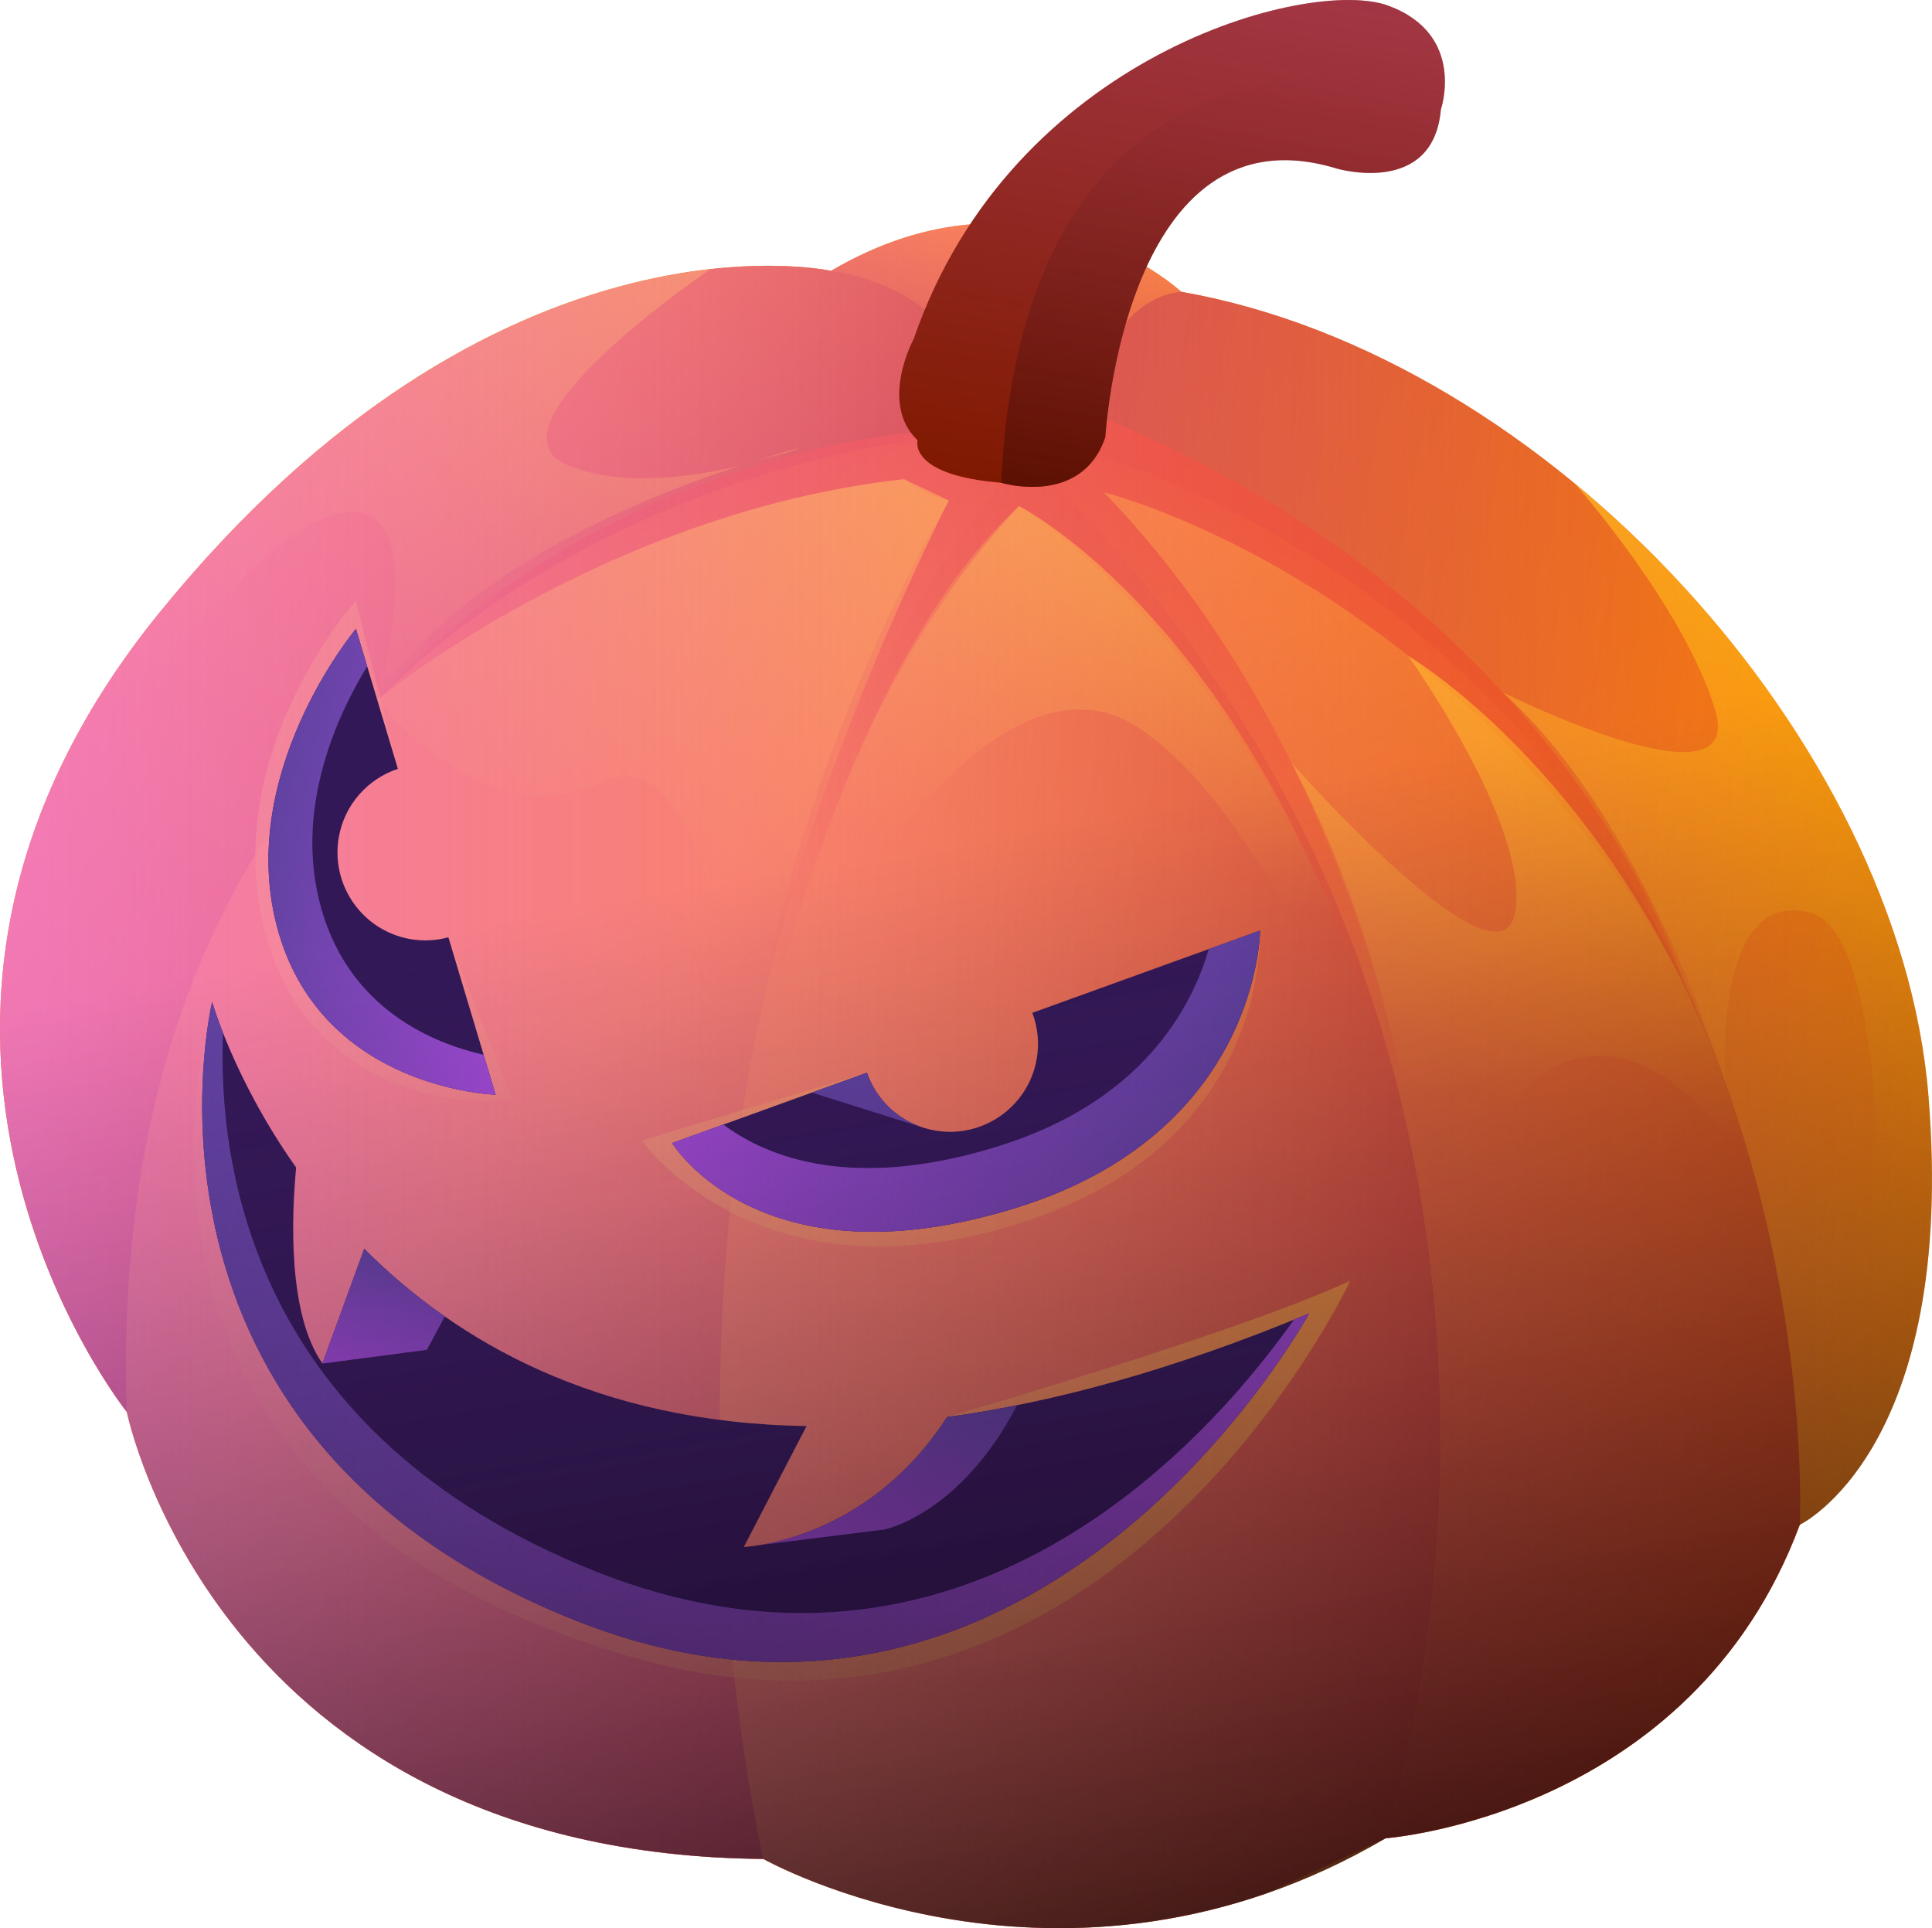 <?xml version="1.0" encoding="UTF-8"?>
<svg id="Capa_1" data-name="Capa 1" xmlns="http://www.w3.org/2000/svg" xmlns:xlink="http://www.w3.org/1999/xlink" viewBox="0 0 440.68 439.83">
  <defs>
    <style>
      .cls-1 {
        fill: url(#linear-gradient-38);
      }

      .cls-1, .cls-2, .cls-3, .cls-4, .cls-5, .cls-6, .cls-7, .cls-8, .cls-9, .cls-10, .cls-11, .cls-12, .cls-13, .cls-14, .cls-15, .cls-16, .cls-17, .cls-18, .cls-19, .cls-20, .cls-21, .cls-22, .cls-23, .cls-24, .cls-25, .cls-26, .cls-27, .cls-28, .cls-29, .cls-30, .cls-31, .cls-32, .cls-33, .cls-34, .cls-35, .cls-36, .cls-37, .cls-38, .cls-39, .cls-40, .cls-41, .cls-42, .cls-43, .cls-44 {
        stroke-width: 0px;
      }

      .cls-2 {
        fill: url(#linear-gradient-12);
      }

      .cls-3 {
        fill: url(#linear-gradient-17);
      }

      .cls-4 {
        fill: url(#linear-gradient-19);
      }

      .cls-5 {
        fill: url(#linear-gradient-33);
      }

      .cls-6 {
        fill: url(#linear-gradient);
      }

      .cls-7 {
        fill: url(#linear-gradient-21);
      }

      .cls-8 {
        fill: url(#linear-gradient-6);
      }

      .cls-9 {
        fill: #331857;
      }

      .cls-10 {
        fill: url(#linear-gradient-15);
      }

      .cls-11 {
        fill: url(#linear-gradient-11);
      }

      .cls-12 {
        fill: url(#linear-gradient-5);
      }

      .cls-13 {
        fill: url(#linear-gradient-31);
      }

      .cls-14 {
        fill: url(#linear-gradient-34);
      }

      .cls-15 {
        fill: #801900;
      }

      .cls-16 {
        fill: url(#linear-gradient-40);
      }

      .cls-17 {
        fill: url(#linear-gradient-13);
      }

      .cls-18 {
        fill: url(#linear-gradient-23);
      }

      .cls-19 {
        fill: url(#linear-gradient-25);
      }

      .cls-20 {
        fill: url(#linear-gradient-16);
      }

      .cls-21 {
        fill: url(#linear-gradient-22);
      }

      .cls-22 {
        fill: url(#linear-gradient-35);
      }

      .cls-23 {
        fill: url(#linear-gradient-32);
      }

      .cls-24 {
        fill: url(#linear-gradient-20);
      }

      .cls-25 {
        fill: url(#linear-gradient-14);
      }

      .cls-26 {
        fill: url(#linear-gradient-2);
      }

      .cls-27 {
        fill: url(#linear-gradient-7);
      }

      .cls-28 {
        fill: #ff8900;
      }

      .cls-29 {
        fill: url(#linear-gradient-39);
      }

      .cls-30 {
        fill: url(#linear-gradient-3);
      }

      .cls-31 {
        fill: url(#linear-gradient-9);
      }

      .cls-32 {
        fill: url(#linear-gradient-27);
      }

      .cls-33 {
        fill: url(#linear-gradient-36);
      }

      .cls-34 {
        fill: url(#linear-gradient-8);
      }

      .cls-35 {
        fill: url(#linear-gradient-24);
      }

      .cls-36 {
        fill: url(#linear-gradient-26);
      }

      .cls-37 {
        fill: url(#linear-gradient-18);
      }

      .cls-38 {
        fill: #6142a1;
      }

      .cls-39 {
        fill: url(#linear-gradient-30);
      }

      .cls-40 {
        fill: url(#linear-gradient-29);
      }

      .cls-41 {
        fill: url(#linear-gradient-28);
      }

      .cls-42 {
        fill: url(#linear-gradient-10);
      }

      .cls-43 {
        fill: url(#linear-gradient-4);
      }

      .cls-44 {
        fill: url(#linear-gradient-37);
      }
    </style>
    <linearGradient id="linear-gradient" x1="103.7" y1="243.97" x2="7.24" y2="188.28" gradientTransform="translate(68.32 -54.87) rotate(9.94)" gradientUnits="userSpaceOnUse">
      <stop offset="0" stop-color="#b21c0a" stop-opacity=".7"/>
      <stop offset="1" stop-color="#b21c0a" stop-opacity="0"/>
    </linearGradient>
    <linearGradient id="linear-gradient-2" x1="245.87" y1="351.28" x2="39.7" y2="232.25" gradientTransform="translate(68.32 -54.87) rotate(9.94)" gradientUnits="userSpaceOnUse">
      <stop offset="0" stop-color="#b21c0a" stop-opacity=".7"/>
      <stop offset=".63" stop-color="#b21c0a" stop-opacity="0"/>
    </linearGradient>
    <linearGradient id="linear-gradient-3" x1="131.09" y1="454.31" x2="125" y2="454.31" xlink:href="#linear-gradient"/>
    <linearGradient id="linear-gradient-4" x1="105.32" y1="447.97" x2="100.3" y2="447.97" xlink:href="#linear-gradient"/>
    <linearGradient id="linear-gradient-5" x1="111.11" y1="449.8" x2="105.66" y2="449.8" xlink:href="#linear-gradient"/>
    <linearGradient id="linear-gradient-6" x1="99.5" y1="445.77" x2="94.49" y2="445.77" xlink:href="#linear-gradient"/>
    <linearGradient id="linear-gradient-7" x1="160.7" y1="456.22" x2="153.76" y2="456.22" xlink:href="#linear-gradient"/>
    <linearGradient id="linear-gradient-8" x1="137.55" y1="455.2" x2="131.71" y2="455.2" xlink:href="#linear-gradient"/>
    <linearGradient id="linear-gradient-9" x1="145.34" y1="455.87" x2="138.86" y2="455.87" xlink:href="#linear-gradient"/>
    <linearGradient id="linear-gradient-10" x1="123.77" y1="452.26" x2="112.17" y2="452.26" xlink:href="#linear-gradient"/>
    <linearGradient id="linear-gradient-11" x1="93.93" y1="443.46" x2="89.36" y2="443.46" xlink:href="#linear-gradient"/>
    <linearGradient id="linear-gradient-12" x1="327.72" y1="294.75" x2="152.74" y2="294.75" xlink:href="#linear-gradient"/>
    <linearGradient id="linear-gradient-13" x1="186.89" y1="454.01" x2="179.02" y2="454.01" xlink:href="#linear-gradient"/>
    <linearGradient id="linear-gradient-14" x1="177.24" y1="455.2" x2="169.76" y2="455.2" xlink:href="#linear-gradient"/>
    <linearGradient id="linear-gradient-15" x1="168.86" y1="455.87" x2="162.24" y2="455.87" xlink:href="#linear-gradient"/>
    <linearGradient id="linear-gradient-16" x1="88.9" y1="441.01" x2="84.27" y2="441.01" xlink:href="#linear-gradient"/>
    <linearGradient id="linear-gradient-17" x1="83.68" y1="438.25" x2="79.27" y2="438.25" xlink:href="#linear-gradient"/>
    <linearGradient id="linear-gradient-18" x1="152.53" y1="456.21" x2="146.5" y2="456.21" xlink:href="#linear-gradient"/>
    <linearGradient id="linear-gradient-19" x1="384.68" y1="394.14" x2="218.59" y2="106.47" xlink:href="#linear-gradient"/>
    <linearGradient id="linear-gradient-20" x1="204.44" y1="211.19" x2="425.35" y2="211.19" gradientTransform="translate(68.32 -54.87) rotate(9.94)" gradientUnits="userSpaceOnUse">
      <stop offset="0" stop-color="#b21c0a" stop-opacity=".6"/>
      <stop offset="1" stop-color="#b21c0a" stop-opacity="0"/>
    </linearGradient>
    <linearGradient id="linear-gradient-21" x1="179.31" y1="116.31" x2="179.31" y2="75.86" xlink:href="#linear-gradient-20"/>
    <linearGradient id="linear-gradient-22" x1="206.67" y1="116.31" x2="206.67" y2="292.45" gradientTransform="translate(68.32 -54.87) rotate(9.94)" gradientUnits="userSpaceOnUse">
      <stop offset="0" stop-color="#ec4600"/>
      <stop offset=".79" stop-color="#ec4600" stop-opacity="0"/>
    </linearGradient>
    <linearGradient id="linear-gradient-23" x1="114.79" y1="137.9" x2="114.79" y2="287.28" gradientTransform="translate(68.32 -54.87) rotate(9.94)" gradientUnits="userSpaceOnUse">
      <stop offset="0" stop-color="#ffb900" stop-opacity=".8"/>
      <stop offset=".72" stop-color="#ffb900" stop-opacity="0"/>
    </linearGradient>
    <linearGradient id="linear-gradient-24" x1="234.05" y1="139.41" x2="234.05" y2="294.74" gradientTransform="translate(68.32 -54.87) rotate(9.94)" gradientUnits="userSpaceOnUse">
      <stop offset="0" stop-color="#ffb900" stop-opacity=".8"/>
      <stop offset=".51" stop-color="#ffb900" stop-opacity="0"/>
    </linearGradient>
    <linearGradient id="linear-gradient-25" x1="133" y1="134.98" x2="133" y2="141.46" xlink:href="#linear-gradient-23"/>
    <linearGradient id="linear-gradient-26" x1="53.91" y1="98.32" x2="53.91" y2="260.63" xlink:href="#linear-gradient-23"/>
    <linearGradient id="linear-gradient-27" x1="322.48" y1="157.71" x2="322.48" y2="292.45" xlink:href="#linear-gradient-23"/>
    <linearGradient id="linear-gradient-28" x1="366.22" y1="112.4" x2="366.22" y2="317" xlink:href="#linear-gradient-23"/>
    <linearGradient id="linear-gradient-29" x1="295.98" y1="348.35" x2="29" y2="348.35" gradientTransform="translate(68.32 -54.87) rotate(9.94)" gradientUnits="userSpaceOnUse">
      <stop offset="0" stop-color="#ffb900" stop-opacity=".7"/>
      <stop offset="1" stop-color="#ffb900" stop-opacity=".3"/>
    </linearGradient>
    <linearGradient id="linear-gradient-30" x1="32.18" y1="240.79" x2="100.53" y2="240.79" xlink:href="#linear-gradient-29"/>
    <linearGradient id="linear-gradient-31" x1="131.3" y1="268.88" x2="262.84" y2="268.88" xlink:href="#linear-gradient-29"/>
    <linearGradient id="linear-gradient-32" x1="-15.44" y1="307.52" x2="418.6" y2="231.43" gradientTransform="translate(68.32 -54.87) rotate(9.94)" gradientUnits="userSpaceOnUse">
      <stop offset=".02" stop-color="#f178e0" stop-opacity=".8"/>
      <stop offset="1" stop-color="#f178e0" stop-opacity="0"/>
    </linearGradient>
    <linearGradient id="linear-gradient-33" x1="227.5" y1="134.97" x2="227.5" y2="28.32" gradientTransform="translate(68.32 -54.87) rotate(9.94)" gradientUnits="userSpaceOnUse">
      <stop offset="0" stop-color="#530e01" stop-opacity=".8"/>
      <stop offset="1" stop-color="#530e01" stop-opacity="0"/>
    </linearGradient>
    <linearGradient id="linear-gradient-34" x1="214.9" y1="12.15" x2="214.9" y2="135.18" gradientTransform="translate(68.32 -54.87) rotate(9.94)" gradientUnits="userSpaceOnUse">
      <stop offset=".02" stop-color="#f178e0" stop-opacity=".3"/>
      <stop offset="1" stop-color="#f178e0" stop-opacity="0"/>
    </linearGradient>
    <linearGradient id="linear-gradient-35" x1="138.23" y1="267.33" x2="262.36" y2="267.33" gradientTransform="translate(68.32 -54.87) rotate(9.94)" gradientUnits="userSpaceOnUse">
      <stop offset="0" stop-color="#a24ad5"/>
      <stop offset="1" stop-color="#a24ad5" stop-opacity="0"/>
    </linearGradient>
    <linearGradient id="linear-gradient-36" x1="96.64" y1="242.87" x2="35.38" y2="242.87" xlink:href="#linear-gradient-35"/>
    <linearGradient id="linear-gradient-37" x1="288.03" y1="346.4" x2="29.24" y2="346.4" xlink:href="#linear-gradient-35"/>
    <linearGradient id="linear-gradient-38" x1="81.14" y1="359.49" x2="81.14" y2="332.07" xlink:href="#linear-gradient-35"/>
    <linearGradient id="linear-gradient-39" x1="200.21" y1="382.84" x2="200.21" y2="341.49" xlink:href="#linear-gradient-35"/>
    <linearGradient id="linear-gradient-40" x1="254.02" y1="439.9" x2="180.25" y2="21.56" gradientUnits="userSpaceOnUse">
      <stop offset="0" stop-color="#060002" stop-opacity=".7"/>
      <stop offset=".59" stop-color="#361a51" stop-opacity="0"/>
    </linearGradient>
  </defs>
  <g>
    <path class="cls-28" d="M189.54,61.78s-76.27-16.83-153.3,78.12c-77.02,94.95-7.32,182.16-7.32,182.16,0,0,20.39,100.87,145.18,101.98,0,0,68.24,38.5,141.97-4.72,0,0,69.73-5.08,94.45-71.51,0,0,35.95-17.16,29.34-97.92-6.61-80.77-86.45-168.6-170.4-183.32,0,0-34.05-31.74-79.92-4.78Z"/>
    <g>
      <path class="cls-6" d="M36.24,139.9c-77.02,94.95-7.32,182.16-7.32,182.16C22.22,118.98,209.3,100.43,209.3,100.43c0,0,12.59-5.87,11.51-12.98-3.45-22.59-31.27-25.67-31.27-25.67,0,0-76.27-16.83-153.3,78.12Z"/>
      <path class="cls-26" d="M228.37,110.12l-19.07-9.69S22.22,118.98,28.92,322.06c0,0,20.39,100.87,145.18,101.98,0,0-44.31-189.29,54.26-313.92Z"/>
      <g>
        <path class="cls-30" d="M113.07,413.74c1.91.7,3.84,1.37,5.83,2.01-1.99-.64-3.93-1.31-5.83-2.01Z"/>
        <path class="cls-43" d="M89.91,402.83c1.51.89,3.05,1.76,4.63,2.62-1.58-.85-3.12-1.73-4.63-2.62Z"/>
        <path class="cls-12" d="M94.86,405.62c1.65.88,3.35,1.74,5.08,2.57-1.73-.83-3.43-1.69-5.08-2.57Z"/>
        <path class="cls-8" d="M84.58,399.53c1.49.98,3.02,1.93,4.59,2.87-1.57-.94-3.1-1.89-4.59-2.87Z"/>
        <path class="cls-27" d="M140.98,421.13c2.24.39,4.53.74,6.86,1.06-2.33-.32-4.62-.67-6.86-1.06Z"/>
        <path class="cls-34" d="M119.5,415.93c1.84.58,3.72,1.13,5.64,1.66-1.91-.53-3.8-1.08-5.64-1.66Z"/>
        <path class="cls-31" d="M126.4,417.93c2.06.55,4.16,1.07,6.31,1.55-2.15-.48-4.25-1-6.31-1.55Z"/>
        <path class="cls-42" d="M100.93,408.67c3.49,1.65,7.14,3.2,10.97,4.63-3.82-1.43-7.48-2.98-10.97-4.63Z"/>
        <path class="cls-11" d="M79.94,396.34c1.35.97,2.73,1.92,4.14,2.85-1.41-.94-2.79-1.89-4.14-2.85Z"/>
        <path class="cls-2" d="M236.6,106.52l-8.24,3.61c-98.57,124.63-54.26,313.92-54.26,313.92,0,0,52.04,29.35,114.33,8.01l27.64-12.73s59.07-177.31-79.47-312.8Z"/>
        <path class="cls-17" d="M174.1,424.04c-2.7-.02-5.34-.11-7.95-.23,2.61.12,5.25.2,7.95.23Z"/>
        <path class="cls-25" d="M164.36,423.73c-2.54-.13-5.05-.3-7.5-.52,2.45.22,4.96.38,7.5.52Z"/>
        <path class="cls-10" d="M155.96,423.12c-2.24-.21-4.43-.46-6.59-.73,2.16.28,4.35.52,6.59.73Z"/>
        <path class="cls-20" d="M75.37,392.91c1.35,1.06,2.73,2.11,4.16,3.14-1.42-1.03-2.81-2.08-4.16-3.14Z"/>
        <path class="cls-3" d="M70.93,389.27c1.27,1.09,2.58,2.16,3.92,3.22-1.34-1.06-2.65-2.14-3.92-3.22Z"/>
        <path class="cls-37" d="M133.85,419.73c1.94.42,3.91.82,5.91,1.18-2.01-.36-3.98-.76-5.91-1.18Z"/>
      </g>
      <path class="cls-4" d="M235.38,98.66l1.23,7.86c138.54,135.49,79.47,312.8,79.47,312.8,0,0,69.73-5.08,94.45-71.51,0,0,9.92-194.78-175.15-249.15Z"/>
      <path class="cls-24" d="M439.87,249.88c-6.61-80.77-86.45-168.6-170.4-183.32,0,0-21.88.62-19.1,36.95l.02.03c169.49,60.21,160.14,244.26,160.14,244.26,0,0,35.95-17.16,29.34-97.92Z"/>
      <path class="cls-7" d="M220.8,87.45c.13.84.05,1.67-.16,2.47l29.53,5.18c.95-28,19.29-28.54,19.29-28.54,0,0-34.05-31.74-79.92-4.78,0,0,27.82,3.08,31.27,25.67Z"/>
    </g>
    <path class="cls-21" d="M86.05,159.66s50.27-42.22,120.15-50.35c0,0,4.93,3.94,10.23,4.87,0,0-39.86,65.6-46.27,140.48,0,0,18.71-99.16,62.27-139.21,0,0,73.53,43.3,93.7,171.81,0,0-5.65-103.69-74.31-174.95,0,0,79.95,19.53,132.01,111.08,0,0-25.84-84.01-132.04-128.01l-44.02,3.33s-70.6,5.18-121.73,60.94Z"/>
    <g>
      <path class="cls-18" d="M86.05,159.66s52.33-43.01,120.15-50.35l10.23,4.87s-40.32,77.91-46.27,140.48c0,0-5.54-89.18-32.7-76.25-27.17,12.93-51.41-18.75-51.41-18.75Z"/>
      <path class="cls-35" d="M173.31,240.41s14.32-77.64,59.12-124.96c0,0,71.27,35.63,93.98,174.18,0,0-26.79-95.87-65.93-123.12-39.15-27.25-87.17,73.89-87.17,73.89Z"/>
      <g>
        <path class="cls-19" d="M168.45,106.31c8.21-1.92,14.01-4.13,14.01-4.13,0,0-5.52,1.34-14.01,4.13Z"/>
        <path class="cls-36" d="M168.45,106.31c-11.38,2.67-27.41,4.78-39.16-.29-20.23-8.74,32.74-44.63,32.74-44.63-29.04,3.25-77.26,18.69-125.79,78.51-10.42,12.84-18.13,25.54-23.72,37.91l-7.55,20.74s-.02.07-.03.1c.44-.74,41.99-69.64,68.94-80.41,27.1-10.82,12.16,41.43,12.16,41.43,17.86-28.96,60.26-46.08,82.4-53.35Z"/>
      </g>
      <path class="cls-32" d="M326.13,287.26s-4.12-61.95-31.57-113.26c0,0,47.56,53.94,51.02,34.17,3.47-19.77-24.41-58.58-24.41-58.58,0,0,55.8,32.63,78.98,118.37,0,0-42.2-72.41-74.03,19.3Z"/>
      <path class="cls-41" d="M439.87,249.88c-4.11-50.25-36.58-103.23-80.75-139.64.74.83,24.85,28.09,32.08,51.62,7.35,23.9-48.41-3.91-48.41-3.91,33.16,29.92,50.65,88.65,50.65,88.65,0,0-2.92-44.6,19.63-38.34,22.55,6.26,14.15,121.63,14.15,121.64,8.34-14.27,16.02-38.88,12.65-80.02Z"/>
    </g>
    <g>
      <path class="cls-40" d="M216.02,323.25s66.83-19.36,91.97-31.11c0,0-54.7,117.32-163.77,85.89-114.3-32.93-102.88-120.61-95.83-149.48,0,0,5.79,73.32,32.48,96.07,26.69,22.75,110.51,38.22,143.51,23.24,33.01-14.98-8.36-24.61-8.36-24.61Z"/>
      <path class="cls-39" d="M90.76,175.38l-9.59-38.37s-29.14,32.39-21.72,71.23c7.19,37.61,40.61,44.74,57.35,42.5l-14.52-36.92s-21.15,8.95-28.91-12.6c-7.76-21.55,17.39-25.83,17.39-25.83Z"/>
      <path class="cls-13" d="M197.74,244.69l-51.34,15.47s24.18,34.57,78.56,21.03c52.28-13.01,62.41-49.26,62.46-68.93l-39.79,46.28-42.75,11.87-18.69-5.3,11.54-20.43Z"/>
    </g>
    <path class="cls-23" d="M189.54,61.78s-76.27-16.83-153.3,78.12c-77.02,94.95-7.32,182.16-7.32,182.16,0,0,20.39,100.87,145.18,101.98,0,0,68.24,38.5,141.97-4.72,0,0,69.73-5.08,94.45-71.51,0,0,35.95-17.16,29.34-97.92-6.61-80.77-86.45-168.6-170.4-183.32,0,0-34.05-31.74-79.92-4.78Z"/>
  </g>
  <g>
    <path class="cls-15" d="M208.46,77.21s-8.06,14.74.83,23.22c0,0-2.26,7.97,19.07,9.69,0,0,18.35,5.55,23.74-10.39,0,0,4.4-76.11,52.85-61.27,0,0,21.94,6.44,23.7-13.44,0,0,5.89-17.14-11.99-23.73-17.88-6.6-85.9,11.19-108.21,75.93Z"/>
    <path class="cls-5" d="M252.11,99.73s4.4-76.11,52.85-61.27c0,0,21.94,6.44,23.7-13.44,0,0,.72-2.1.89-5.11,0,0-95.62-27.07-101.19,90.21,0,0,18.35,5.55,23.74-10.39Z"/>
    <path class="cls-14" d="M208.46,77.21s-8.06,14.74.83,23.22c0,0-2.26,7.97,19.07,9.69,0,0,18.35,5.55,23.74-10.39,0,0,4.4-76.11,52.85-61.27,0,0,21.94,6.44,23.7-13.44,0,0,5.89-17.14-11.99-23.73-17.88-6.6-85.9,11.19-108.21,75.93Z"/>
  </g>
  <g>
    <g>
      <path class="cls-9" d="M287.42,212.26l-51.95,18.78c1.23,3.25,1.64,6.86,1,10.53-1.91,10.92-12.32,18.22-23.24,16.31-7.43-1.3-13.18-6.54-15.49-13.19l-44.41,16.06s19.89,32.98,78.55,14.74c55.51-17.26,55.54-63.23,55.54-63.23Z"/>
      <g>
        <path class="cls-38" d="M210.2,257.1h0c-5.95-2.04-10.48-6.69-12.47-12.41l-12.55,4.54,25.01,7.87Z"/>
        <g>
          <path class="cls-38" d="M287.42,212.26l-11.71,4.23c-3.91,13.49-15.24,34.81-48.05,45.01-33.41,10.39-52.87,2.37-62.69-4.97l-11.64,4.21s19.89,32.98,78.55,14.74c55.51-17.26,55.54-63.23,55.54-63.23Z"/>
          <path class="cls-22" d="M287.42,212.26l-11.71,4.23c-3.91,13.49-15.24,34.81-48.05,45.01-33.41,10.39-52.87,2.37-62.69-4.97l-11.64,4.21s19.89,32.98,78.55,14.74c55.51-17.26,55.54-63.23,55.54-63.23Z"/>
        </g>
      </g>
    </g>
    <g>
      <path class="cls-9" d="M93.59,214.22c-10.92-1.91-18.22-12.32-16.31-23.24,1.32-7.54,6.69-13.35,13.48-15.6l-9.57-31.93s-28.07,33.44-17.63,69.31c10.44,35.87,49.48,36.94,49.48,36.94l-10.76-35.89c-2.75.74-5.7.93-8.69.41Z"/>
      <g>
        <path class="cls-38" d="M73.4,207.66c-6.58-22.6,3.32-44.16,10.35-55.67l-2.56-8.53s-28.07,33.44-17.63,69.31c10.44,35.87,49.48,36.94,49.48,36.94l-2.72-9.08c-11.39-2.59-30.32-10.28-36.92-32.97Z"/>
        <path class="cls-33" d="M73.4,207.66c-6.58-22.6,3.32-44.16,10.35-55.67l-2.56-8.53s-28.07,33.44-17.63,69.31c10.44,35.87,49.48,36.94,49.48,36.94l-2.72-9.08c-11.39-2.59-30.32-10.28-36.92-32.97Z"/>
      </g>
    </g>
    <g>
      <path class="cls-9" d="M216.02,323.25c-18.51,28.69-46.36,29.63-46.36,29.63l14.31-27.58c-48.07-.72-80.1-19.56-100.89-40.44l-9.53,26.17c-7.91-11.27-7.07-33.36-6-44.69-14.25-20.19-19.15-37.79-19.15-37.79,0,0-23.8,98.48,82.59,140.97,106.39,42.49,167.62-69.91,167.62-69.91-31.09,12.94-58.47,20.34-82.58,23.63Z"/>
      <g>
        <g>
          <path class="cls-38" d="M295.18,301.01c-19.85,28.06-75.66,90.87-159.56,57.36-77.88-31.11-85.99-92.21-84.75-122.72-1.74-4.42-2.49-7.09-2.49-7.09,0,0-23.8,98.48,82.59,140.97,106.39,42.49,167.62-69.91,167.62-69.91-1.15.48-2.28.93-3.42,1.39Z"/>
          <path class="cls-44" d="M295.18,301.01c-19.85,28.06-75.66,90.87-159.56,57.36-77.88-31.11-85.99-92.21-84.75-122.72-1.74-4.42-2.49-7.09-2.49-7.09,0,0-23.8,98.48,82.59,140.97,106.39,42.49,167.62-69.91,167.62-69.91-1.15.48-2.28.93-3.42,1.39Z"/>
        </g>
        <g>
          <path class="cls-38" d="M83.07,284.86l-9.53,26.17,23.82-3.13,4.09-7.61c-6.92-4.83-13.02-10.06-18.37-15.43Z"/>
          <path class="cls-1" d="M83.07,284.86l-9.53,26.17,23.82-3.13,4.09-7.61c-6.92-4.83-13.02-10.06-18.37-15.43Z"/>
        </g>
        <g>
          <path class="cls-38" d="M216.02,323.25c-14.07,21.81-33.53,27.58-42.06,29.1l27.74-3.46s17.21-3.33,30.3-28.34c0,0,0,0,0-.01-5.48,1.1-10.81,2.01-15.98,2.71Z"/>
          <path class="cls-29" d="M216.02,323.25c-14.07,21.81-33.53,27.58-42.06,29.1l27.74-3.46s17.21-3.33,30.3-28.34c0,0,0,0,0-.01-5.48,1.1-10.81,2.01-15.98,2.71Z"/>
        </g>
      </g>
    </g>
  </g>
  <path class="cls-16" d="M439.87,249.88c-6.61-80.77-86.45-168.6-170.4-183.32,0,0-2.82-2.62-7.91-5.71,7.4-16.03,20.45-29.42,43.41-22.39,0,0,21.94,6.44,23.7-13.44,0,0,5.89-17.14-11.99-23.73-15.2-5.61-66.58,6.42-95.37,49.88-9.62.83-20.32,3.9-31.76,10.62,0,0-76.27-16.83-153.3,78.12-77.02,94.95-7.32,182.16-7.32,182.16,0,0,20.39,100.87,145.18,101.98,0,0,68.24,38.5,141.97-4.72,0,0,69.73-5.08,94.45-71.51,0,0,35.95-17.16,29.34-97.92Z"/>
</svg>